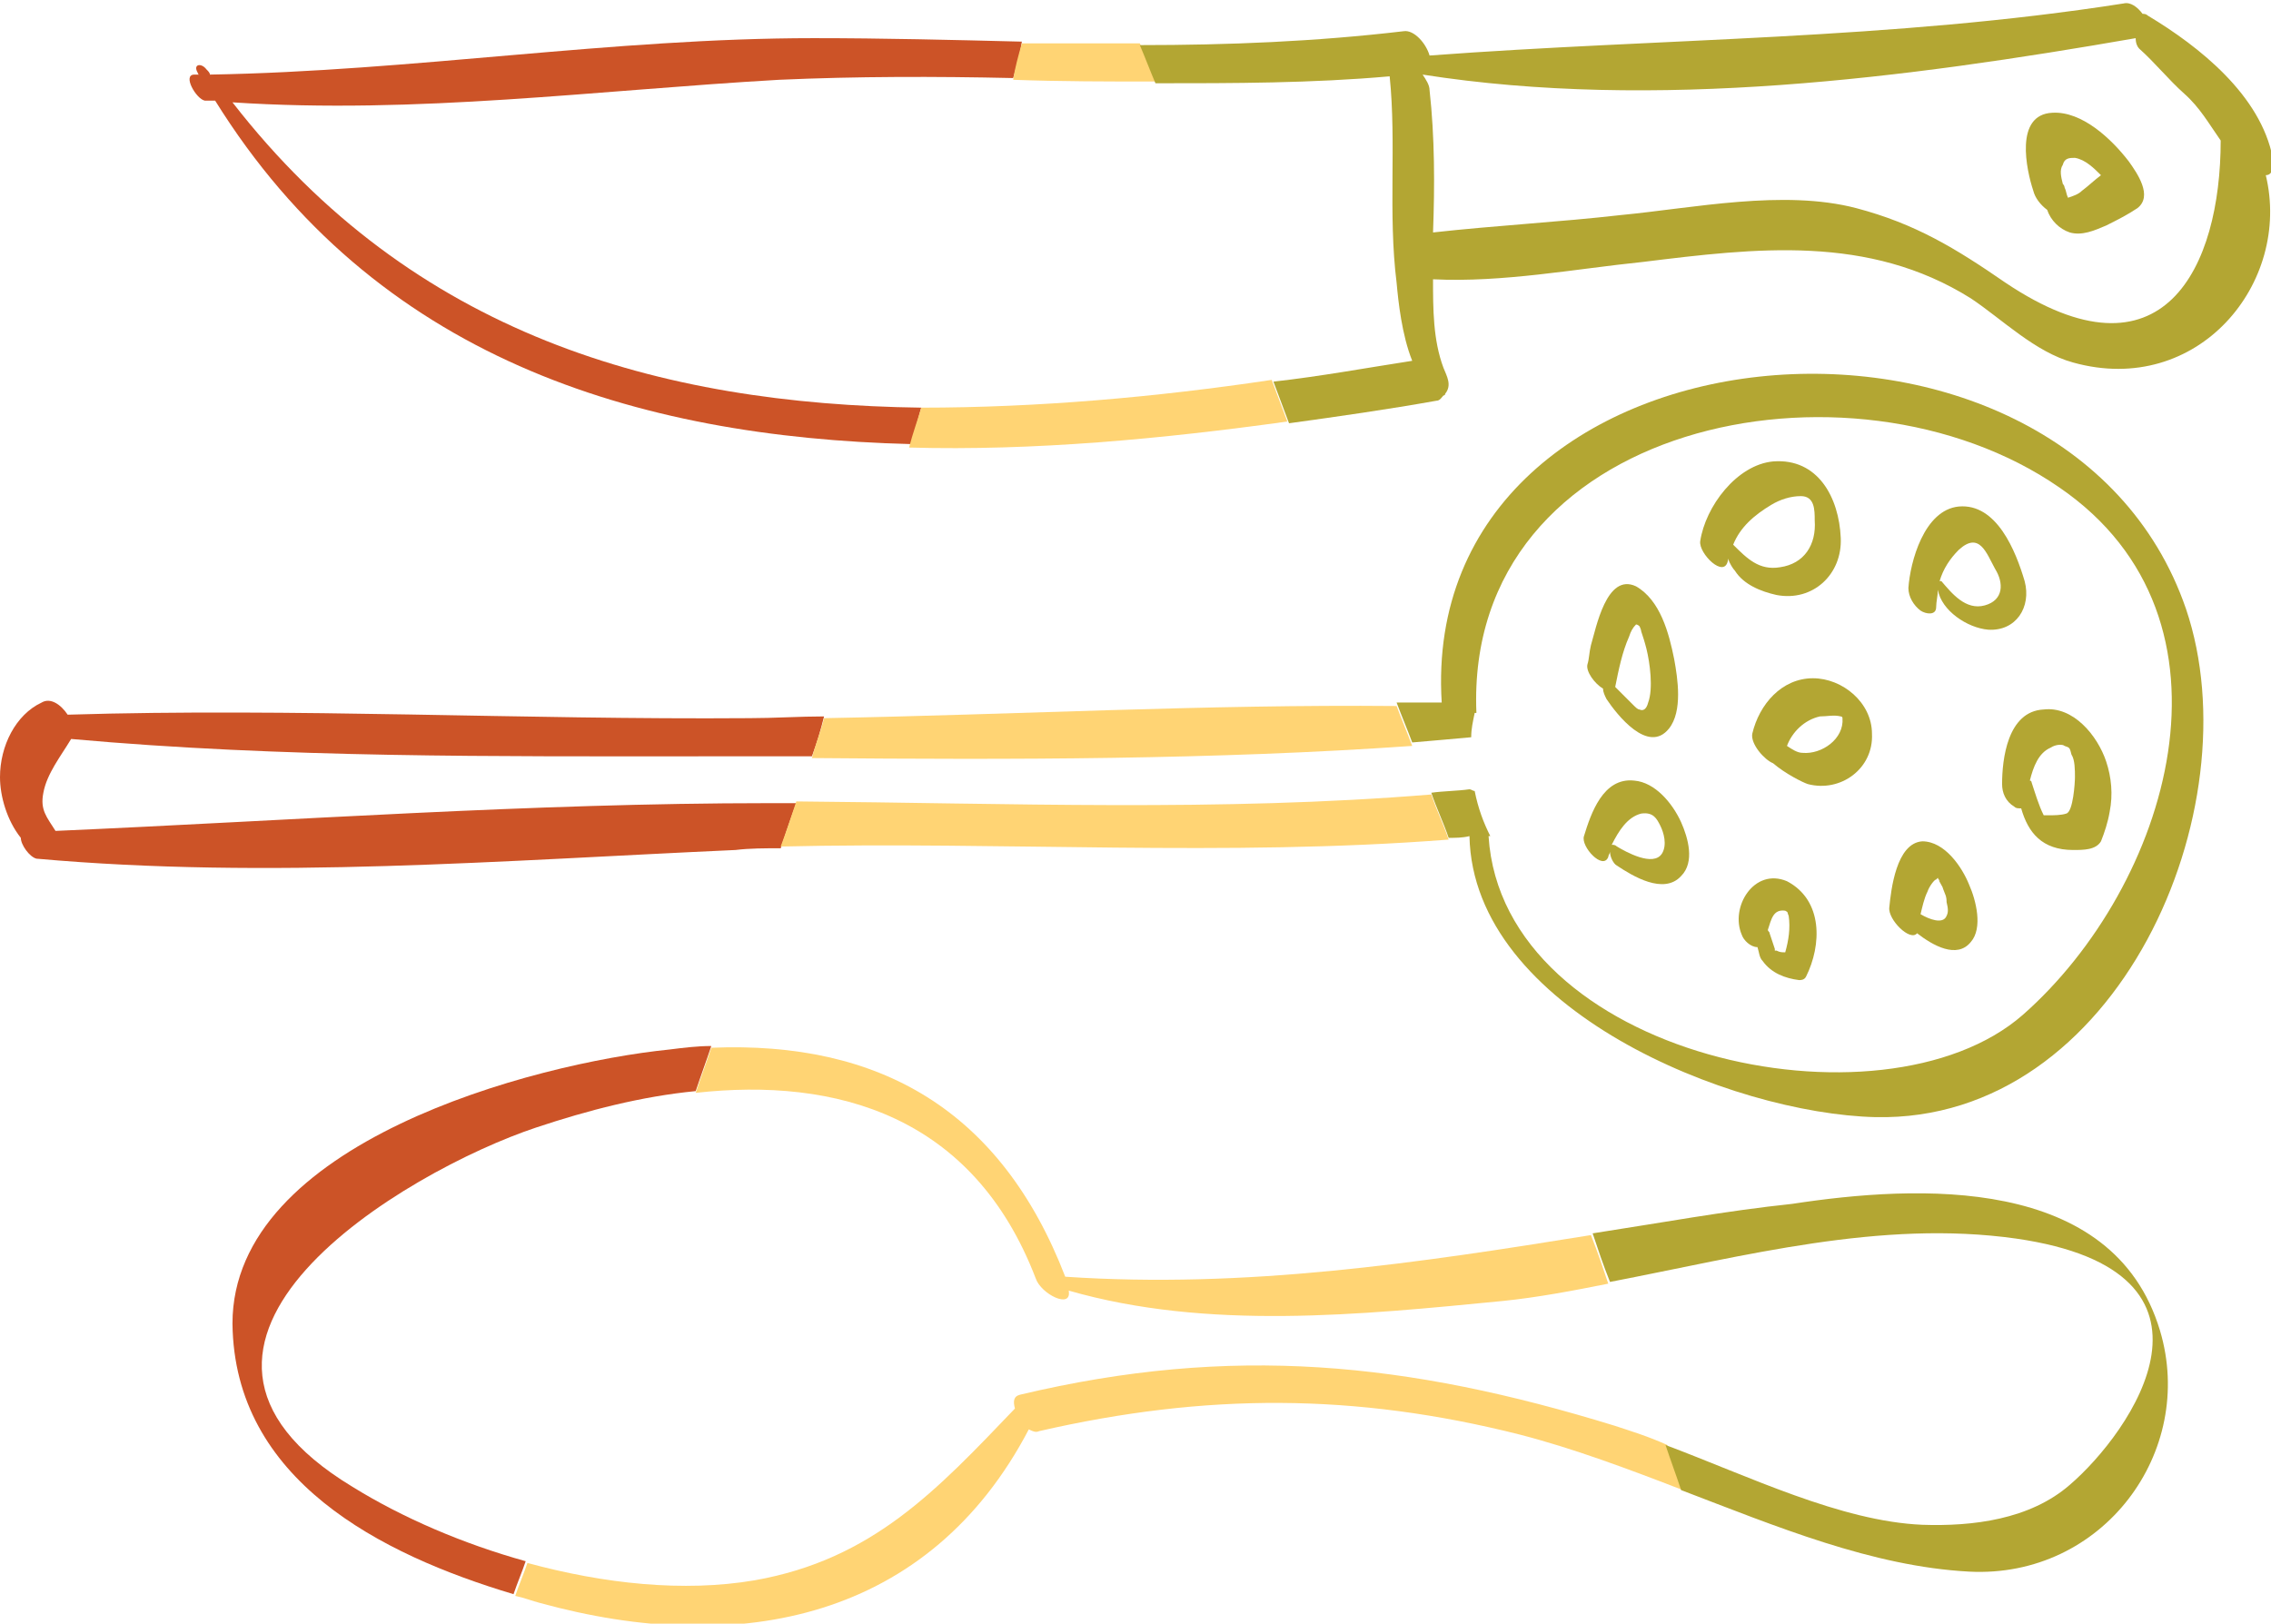 <?xml version="1.0" encoding="utf-8"?>
<!-- Generator: Adobe Illustrator 16.0.0, SVG Export Plug-In . SVG Version: 6.00 Build 0)  -->
<!DOCTYPE svg PUBLIC "-//W3C//DTD SVG 1.1//EN" "http://www.w3.org/Graphics/SVG/1.1/DTD/svg11.dtd">
<svg version="1.1" id="Layer_1" xmlns="http://www.w3.org/2000/svg" xmlns:xlink="http://www.w3.org/1999/xlink" x="0px" y="0px"
	 width="130.9px" height="93.6px" viewBox="0 0 130.9 93.6" enable-background="new 0 0 130.9 93.6" xml:space="preserve">
<g>
	<g>
		<g>
			<g>
				<path fill="#CC5327" d="M20.3,85.7C6.6,77.4,23.4,67.5,30.9,65c3-1,6.1-1.8,9.2-2.1c0.3-0.9,0.6-1.7,0.9-2.6
					c-0.8,0-1.6,0.1-2.4,0.2c-7.9,0.8-25.2,5.4-25.2,15.8c0.1,9,8.5,13.3,16.2,15.6c0.2-0.6,0.5-1.3,0.7-1.9
					C26.7,89,23.2,87.5,20.3,85.7z"/>
				<path fill="#CC5327" d="M45,48.9c0.3-0.9,0.6-1.8,0.9-2.6c-0.5,0-1,0-1.6,0c-13.7,0-27.4,1-41.1,1.6c-0.5-0.8-0.9-1.2-0.7-2.2
					c0.2-1.1,1-2.1,1.6-3.1c12.2,1.1,24.5,1,36.7,1c2,0,4,0,6,0c0.3-0.8,0.5-1.5,0.7-2.3c-1.4,0-2.9,0.1-4.3,0.1
					C30.1,41.5,17,40.8,3.9,41.2c-0.4-0.6-1-1-1.5-0.7C0.9,41.2,0,43,0,44.8c0,1.1,0.4,2.5,1.2,3.5c0,0.4,0.5,1.1,0.9,1.2
					c13.4,1.2,26.9,0.1,40.3-0.5C43.2,48.9,44.1,48.9,45,48.9z"/>
				<path fill="#CC5327" d="M53.1,23.5C38,23.3,23.8,19.3,13.4,5.9c10.6,0.7,21-0.7,31.5-1.3c4.5-0.2,9-0.2,13.5-0.1
					c0.2-0.7,0.4-1.4,0.5-2.1c-4-0.1-8-0.2-12-0.2C35.3,2.2,23.8,4.1,12.1,4.3C12.1,4.2,12,4.1,11.9,4c-0.3-0.4-0.8-0.3-0.5,0.2
					c0,0,0,0.1,0.1,0.1c-0.1,0-0.2,0-0.3,0c-0.7,0,0.1,1.4,0.6,1.5c0.2,0,0.4,0,0.6,0c9.2,14.8,24.2,19.4,40.1,19.8
					C52.7,25,52.9,24.2,53.1,23.5z"/>
			</g>
			<g>
				<path fill="#FFD474" d="M93.1,82.2c-12-3.7-22.1-4.7-34.3-1.8c-0.4,0.1-0.4,0.4-0.3,0.8c-4.5,4.7-8.2,8.7-15,9.9
					c-4.1,0.7-8.7,0.2-13.1-1c-0.2,0.6-0.5,1.3-0.7,1.9c0.5,0.1,1,0.3,1.4,0.4c11.6,3.2,22.5,0.9,28.2-10c0.2,0.1,0.4,0.2,0.6,0.1
					c9.6-2.2,18.2-2.2,27.7,0.2c3.1,0.8,6.3,2,9.4,3.2c-0.3-0.9-0.6-1.7-0.9-2.6C95,82.8,94,82.5,93.1,82.2z"/>
				<path fill="#FFD474" d="M61.4,73.6C57.7,64,50.7,60,41,60.4c-0.3,0.9-0.6,1.7-0.9,2.6c8.1-0.9,16,1.3,19.6,10.7
					c0.3,0.9,2.1,1.8,1.9,0.7c8,2.3,16.8,1.4,25,0.6c2-0.2,4.1-0.6,6.1-1c-0.3-0.9-0.6-1.8-1-2.8C81.8,72.8,71.8,74.3,61.4,73.6z"/>
				<path fill="#FFD474" d="M45.9,46.2c-0.3,0.9-0.6,1.8-0.9,2.6c12.8-0.3,25.7,0.6,38.5-0.4c-0.3-0.9-0.7-1.7-1-2.6
					C70.3,46.8,58.1,46.3,45.9,46.2z"/>
				<path fill="#FFD474" d="M47.5,41.4c-0.2,0.8-0.5,1.5-0.7,2.3c11.5,0.1,23.2,0.1,34.6-0.7c-0.3-0.8-0.6-1.5-0.9-2.3
					C69.5,40.6,58.5,41.2,47.5,41.4z"/>
				<path fill="#FFD474" d="M53.1,23.5c-0.2,0.7-0.5,1.5-0.7,2.3c7.2,0.2,14.6-0.5,21.8-1.5c-0.3-0.8-0.6-1.6-0.9-2.4
					C66.6,22.9,59.8,23.5,53.1,23.5z"/>
				<path fill="#FFD474" d="M58.9,2.5c-0.2,0.7-0.4,1.4-0.5,2.1c2.7,0.1,5.5,0.1,8.2,0.1c-0.3-0.7-0.6-1.5-0.9-2.2
					C63.4,2.5,61.1,2.5,58.9,2.5z"/>
			</g>
			<g>
				<path fill="#B3A633" d="M91.8,71.1c0.3,0.9,0.6,1.8,1,2.8c7.8-1.5,15.6-3.6,23.4-2.5c13.2,1.9,6.6,11.2,3.1,14.2
					c-2.3,2-5.6,2.4-8.5,2.3c-4.7-0.2-10-2.8-14.8-4.6c0.3,0.9,0.6,1.7,0.9,2.6c5.5,2.1,11,4.4,16.6,4.7c7.7,0.4,13.1-6.9,11-13.9
					c-2.7-9-14-8.4-21.2-7.3C99.5,69.8,95.7,70.5,91.8,71.1z"/>
				<path fill="#B3A633" d="M83.1,40.5c-0.9,0-1.7,0-2.6,0c0.3,0.8,0.6,1.5,0.9,2.3c1.2-0.1,2.3-0.2,3.4-0.3c0-0.5,0.1-0.9,0.2-1.4
					c0,0,0.1,0,0.1,0c-0.7-16.8,21.6-21.3,33.6-13c11.1,7.6,6.3,23-2.1,30.4c-8.1,7.1-30,2.4-30.8-10.3c0,0,0.1,0,0.1,0
					c-0.4-0.8-0.7-1.6-0.9-2.6c-0.1,0-0.2-0.1-0.3-0.1c-0.7,0.1-1.5,0.1-2.2,0.2c0.3,0.9,0.7,1.7,1,2.6c0.4,0,0.8,0,1.2-0.1
					c0.2,10,15.1,16,23.4,16.2c14,0.3,21.8-17.8,17.9-29.3C119,14.7,81.7,18,83.1,40.5z"/>
				<path fill="#B3A633" d="M82.4,3.2c-0.2-0.7-0.9-1.5-1.5-1.4c-5.1,0.6-10.1,0.8-15.2,0.8c0.3,0.7,0.6,1.5,0.9,2.2
					c4.5,0,9,0,13.5-0.4c0.4,3.9-0.1,7.9,0.4,11.9c0.1,1.1,0.3,3,0.9,4.5c-2.6,0.4-5.3,0.9-8,1.2c0.3,0.8,0.6,1.6,0.9,2.4
					c2.9-0.4,5.7-0.8,8.5-1.3c0.2,0,0.3-0.2,0.4-0.3c0,0,0.1,0,0.1-0.1c0.4-0.5,0.1-1-0.1-1.5c-0.6-1.6-0.6-3.4-0.6-5.1
					c4,0.2,8.2-0.6,12.1-1c6.5-0.8,13-1.6,18.9,2.1c1.8,1.2,3.7,3.1,5.9,3.7c7.2,2,12.6-4.6,11.1-10.8c0.3,0,0.5-0.3,0.4-1
					c-0.7-3.6-4.2-6.4-7.2-8.2c-0.1-0.1-0.2-0.1-0.3-0.1c-0.3-0.4-0.7-0.7-1.1-0.6C109,2.3,95.8,2.2,82.4,3.2z M123.3,2.8
					c0.9,0.8,1.7,1.8,2.6,2.6c0.9,0.8,1.4,1.7,2.1,2.7c0,7.3-3.3,14.3-12.4,8.2c-2.9-2-5.2-3.4-8.6-4.3c-4.2-1.1-9.4,0-13.6,0.4
					c-3.5,0.4-7.2,0.6-10.8,1c0.1-2.7,0.1-5.5-0.2-8.2c0-0.3-0.2-0.6-0.4-0.9c13.4,2.1,27.9,0.2,41.1-2.1
					C123.1,2.5,123.2,2.7,123.3,2.8z"/>
				<path fill="#B3A633" d="M117.2,11c0.1,0.4,0.4,0.8,0.8,1.1c0.2,0.6,0.7,1.1,1.3,1.3c0.7,0.2,1.4-0.1,2.1-0.4
					c0.6-0.3,1.2-0.6,1.8-1c0.9-0.7,0-2-0.5-2.7c-1-1.3-2.7-2.9-4.4-2.8C116.1,6.6,116.8,9.8,117.2,11z M121.1,10.1
					C121.1,10.1,121.1,10.2,121.1,10.1c-0.4,0.3-0.7,0.6-1.1,0.9c-0.2,0.2-0.5,0.3-0.8,0.4c0,0,0,0,0,0c-0.1-0.2-0.1-0.4-0.2-0.6
					c0,0,0,0,0,0c0,0,0-0.1-0.1-0.2c-0.1-0.4-0.2-0.8,0-1.1c0.1-0.4,0.4-0.4,0.7-0.4C120.2,9.2,120.7,9.7,121.1,10.1z"/>
				<path fill="#B3A633" d="M101,42.3c-0.1,0.6,0.7,1.5,1.2,1.7c0.7,0.6,1.7,1.1,2,1.2c1.9,0.5,3.8-0.9,3.7-2.9
					c0-1.8-1.7-3.2-3.4-3.2C102.7,39.1,101.4,40.6,101,42.3z M106.1,41.3c0,0,0.1,0,0.1,0.1c0,0,0,0,0,0c0.1,1.2-1.2,2.1-2.3,2
					c-0.3,0-0.6-0.2-0.9-0.4c0.3-0.8,1-1.5,1.9-1.7C105.3,41.3,105.7,41.2,106.1,41.3z"/>
				<path fill="#B3A633" d="M91.3,48.2c-0.2,0.6,1.1,2,1.4,1.2c0-0.1,0.1-0.2,0.1-0.3c0,0.3,0.2,0.7,0.4,0.8
					c0.9,0.6,2.7,1.7,3.7,0.6c0.8-0.8,0.4-2.2,0-3.1c-0.5-1.1-1.5-2.3-2.7-2.4C92.4,44.8,91.7,46.9,91.3,48.2z M95.7,47.6
					c0.2,0.4,0.4,1.1,0.1,1.6c-0.5,0.8-2.1-0.1-2.6-0.4c-0.1-0.1-0.2-0.1-0.3-0.1c0.4-0.8,0.9-1.6,1.7-1.8
					C95.3,46.8,95.5,47.2,95.7,47.6z"/>
				<path fill="#B3A633" d="M91.7,37.2c-0.1,0.4-0.1,0.8-0.2,1.1c-0.1,0.4,0.4,1.1,0.9,1.4c0,0.2,0.1,0.4,0.2,0.6
					c0.6,0.9,2.4,3.2,3.6,1.7c0.8-1,0.5-2.9,0.3-4c-0.3-1.5-0.8-3.4-2.2-4.2C92.6,33,92,36.2,91.7,37.2z M94.5,36.1
					c0,0,0.1,0.2,0.1,0.3c0.1,0.3,0.2,0.6,0.3,1c0.2,0.8,0.4,2.3,0.1,3.1c-0.1,0.4-0.3,0.5-0.5,0.4c-0.1,0-0.2-0.1-0.4-0.3
					c-0.2-0.2-0.5-0.5-0.8-0.8c-0.1-0.1-0.1-0.1-0.2-0.2c0,0,0,0,0,0c0.2-1,0.4-2,0.8-2.9c0.1-0.3,0.2-0.5,0.4-0.7c0,0,0,0,0,0
					C94.4,36,94.5,36.1,94.5,36.1z"/>
				<path fill="#B3A633" d="M98,31.2c-0.1,0.7,1.4,2.2,1.6,1.1c0,0,0-0.1,0-0.1c0.1,0.3,0.3,0.6,0.4,0.7c0.5,0.8,1.5,1.2,2.4,1.4
					c2.1,0.4,3.8-1.2,3.7-3.3c-0.1-2.3-1.3-4.6-3.9-4.4C100.1,26.8,98.3,29.2,98,31.2z M104.6,30c0.1,1.4-0.6,2.5-2,2.7
					c-1.2,0.2-1.9-0.5-2.7-1.3c0.4-1,1.2-1.7,2.2-2.3c0.5-0.3,1.1-0.5,1.7-0.5C104.6,28.6,104.6,29.4,104.6,30z"/>
				<path fill="#B3A633" d="M110,33.9c0,0.5,0.3,1,0.7,1.3c0.3,0.2,0.9,0.3,0.9-0.2c0-0.3,0.1-0.7,0.1-1c0.2,1.2,1.7,2.2,2.9,2.3
					c1.6,0.1,2.5-1.3,2.1-2.8c-0.5-1.7-1.6-4.5-3.8-4.3C110.9,29.4,110.1,32.4,110,33.9z M115,32.8c0.5,0.8,0.5,1.8-0.6,2.1
					c-1.1,0.3-1.9-0.7-2.5-1.4c0,0,0,0-0.1,0c0.2-0.7,0.6-1.3,1.1-1.8C114.1,30.6,114.5,31.9,115,32.8z"/>
				<path fill="#B3A633" d="M100.4,53.9c0.1,0.3,0.5,0.7,0.9,0.7c0.1,0.3,0.1,0.6,0.3,0.8c0.5,0.7,1.3,1,2.1,1.1
					c0.1,0,0.3,0,0.4-0.2c0.9-1.8,1-4.4-1.1-5.5C101.1,50,99.7,52.3,100.4,53.9z M103.1,52.8c0.1,0.7,0,1.4-0.2,2.1
					c-0.2,0-0.3,0-0.5-0.1c-0.1,0-0.1,0-0.1,0c0,0,0,0,0-0.1c-0.1-0.3-0.2-0.6-0.3-0.9c0-0.1-0.1-0.1-0.1-0.2c0.2-0.6,0.3-1.2,1-1.1
					C103.1,52.6,103,52.6,103.1,52.8z"/>
				<path fill="#B3A633" d="M108.9,52.3c-0.1,0.7,1.2,2,1.6,1.5c0.9,0.7,2.3,1.5,3.1,0.5c0.7-0.8,0.3-2.4-0.1-3.3
					c-0.4-1-1.4-2.5-2.7-2.5C109.3,48.6,109,51.3,108.9,52.3z M111.7,50.6c0,0.1,0.1,0.1,0.1,0.2c-0.2-0.3,0.1,0.2,0.2,0.4
					c-0.1-0.2,0.1,0.3,0.1,0.3c0.1,0.2,0.1,0.4,0.1,0.5c0.1,0.4,0.1,0.6,0,0.8c-0.2,0.5-1,0.2-1.5-0.1c0.1-0.4,0.2-0.9,0.4-1.3
					c0.1-0.3,0.4-0.7,0.5-0.7C111.7,50.6,111.7,50.6,111.7,50.6C111.7,50.6,111.7,50.6,111.7,50.6z"/>
				<path fill="#B3A633" d="M115.4,45.2c0,0.5,0.2,1,0.7,1.3c0.1,0.1,0.2,0.1,0.4,0.1c0.4,1.4,1.2,2.4,3,2.4c0.6,0,1.3,0,1.6-0.5
					c0.2-0.5,0.4-1.1,0.5-1.7c0.2-1,0.1-2-0.2-2.9c-0.5-1.5-1.9-3.2-3.6-3C115.7,41,115.4,43.8,115.4,45.2z M119,43
					c0.3,0.1,0.3,0.1,0.4,0.5c0.2,0.3,0.2,0.9,0.2,1.3c0,0.3-0.1,2-0.5,2.1c-0.3,0.1-0.7,0.1-1.1,0.1c-0.1,0-0.2,0-0.2,0
					c-0.3-0.6-0.5-1.3-0.7-1.9c0,0,0-0.1-0.1-0.1c0.2-0.8,0.5-1.6,1.2-1.9C118.5,42.9,118.9,42.9,119,43z"/>
			</g>
		</g>
	</g>
</g>
</svg>
